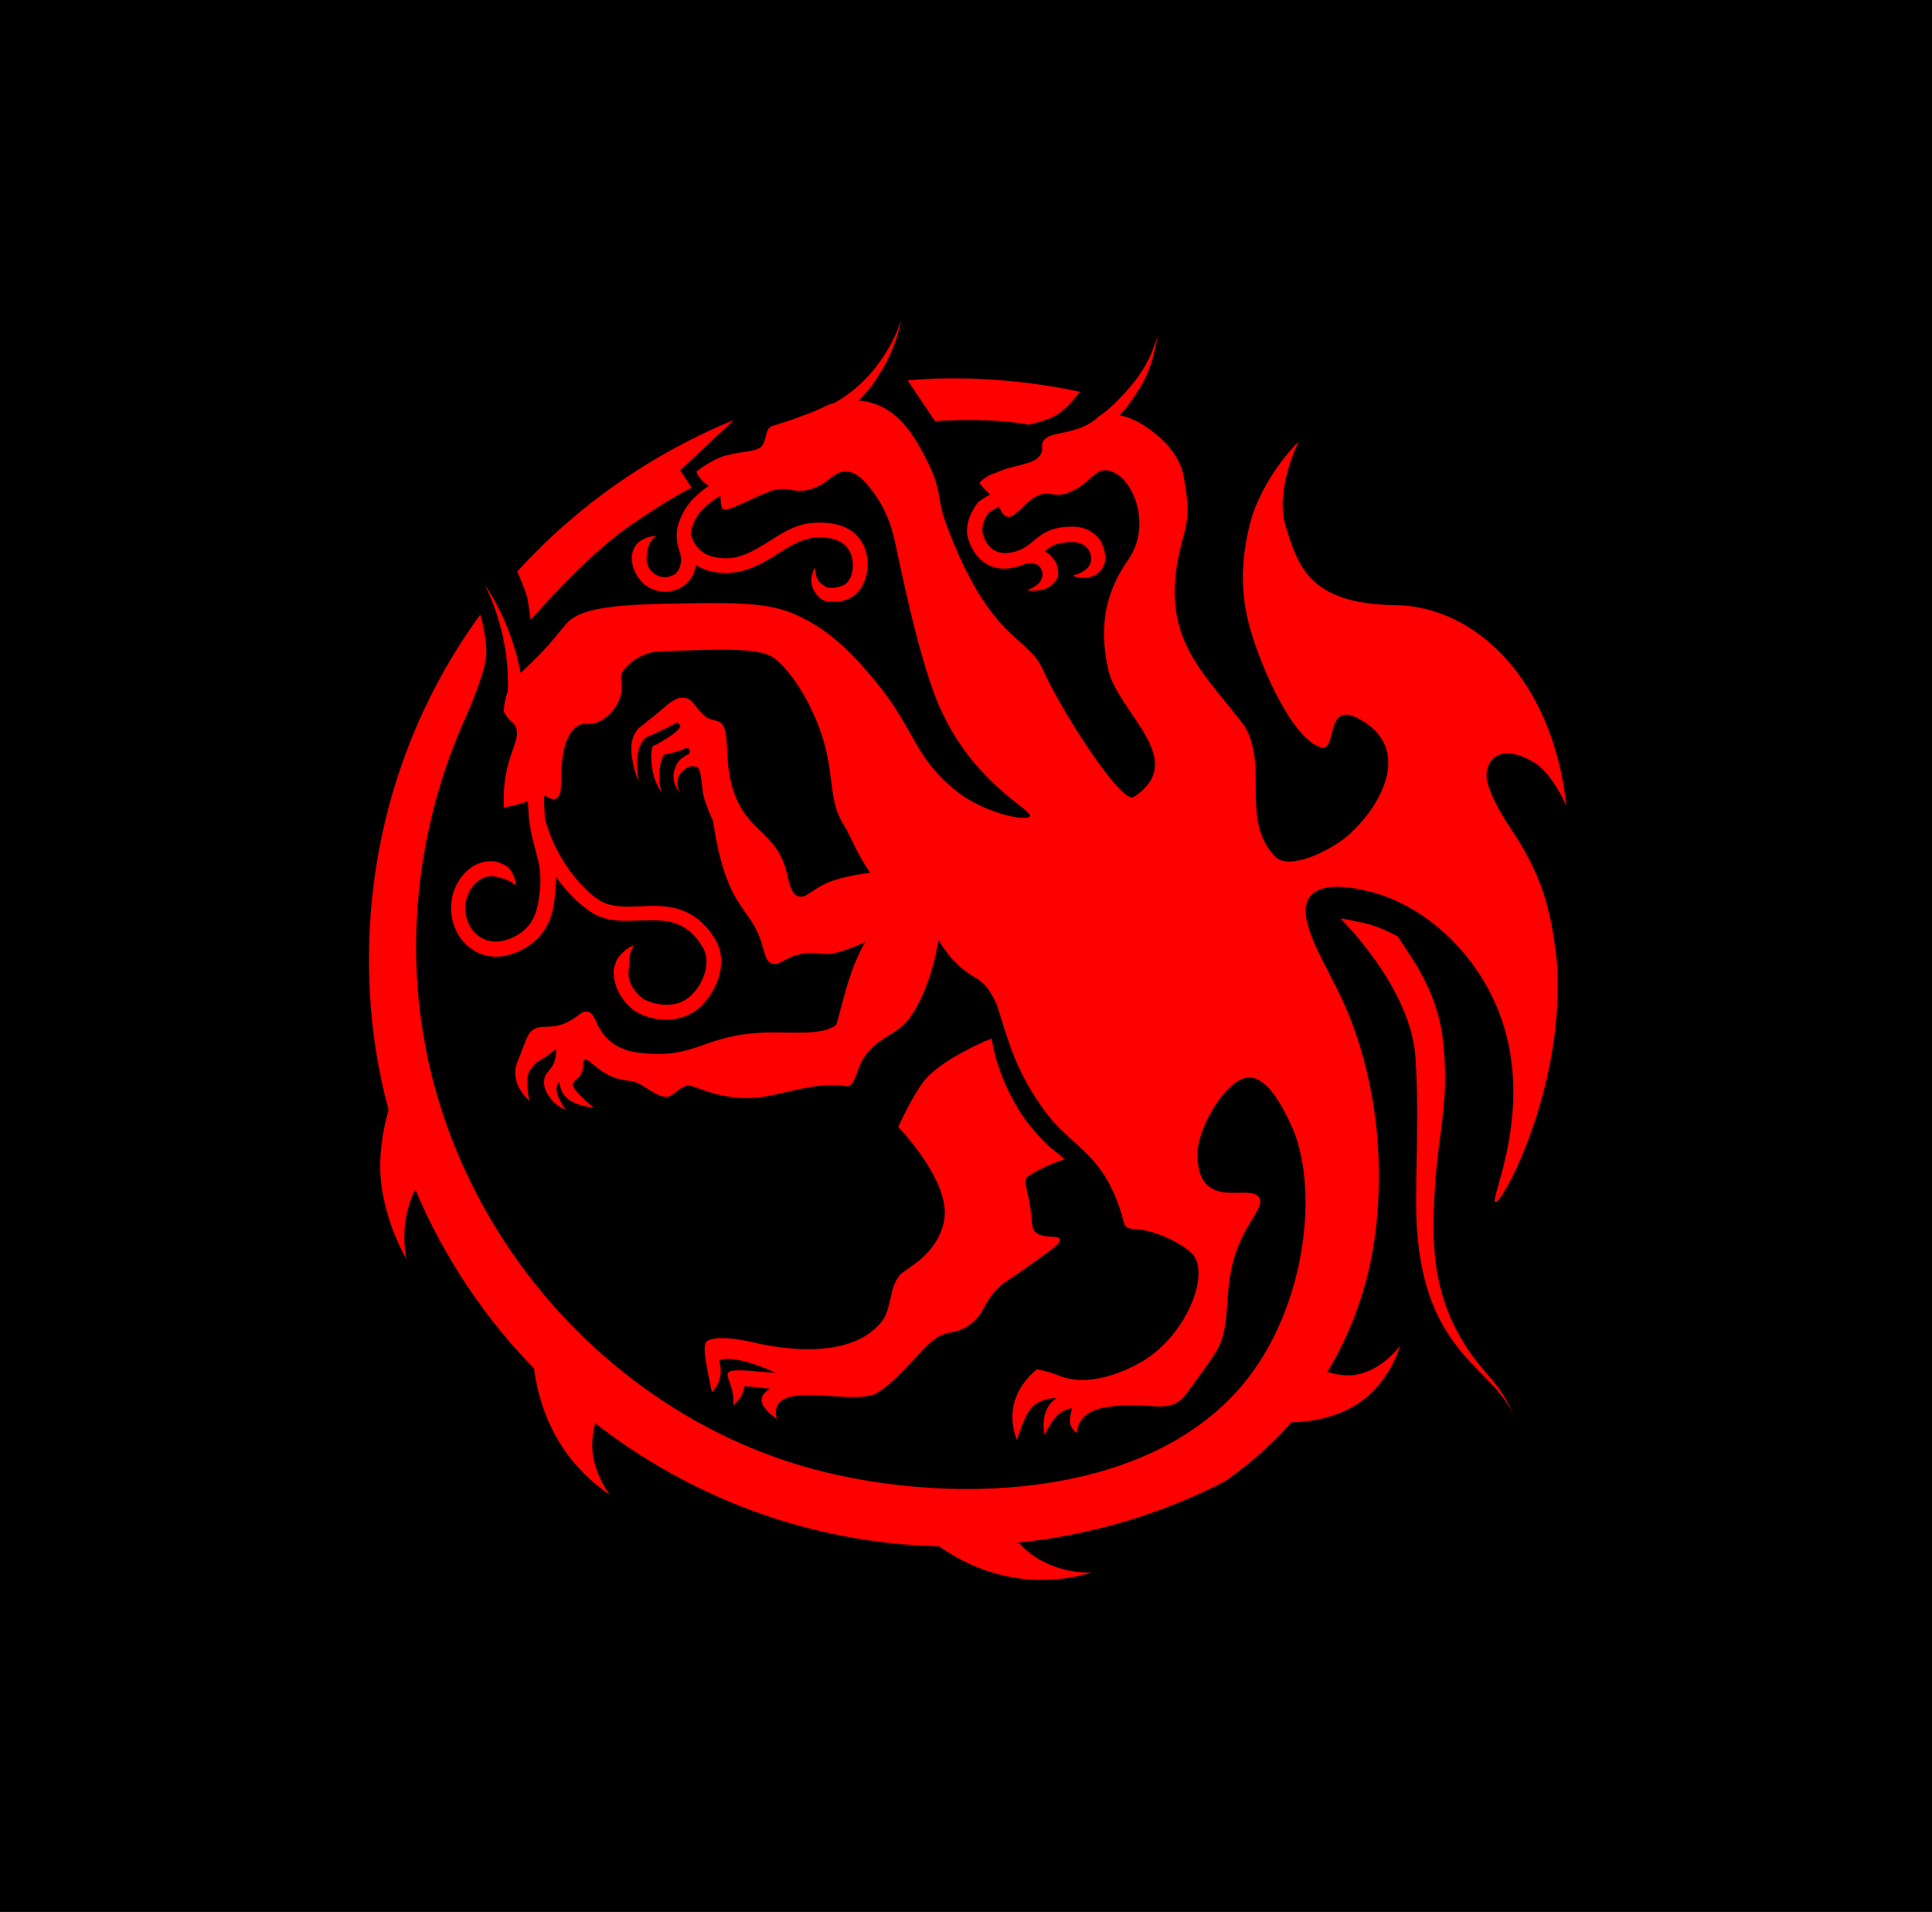 <?xml version="1.0" encoding="utf-8"?>
<!-- Generator: Adobe Illustrator 24.2.3, SVG Export Plug-In . SVG Version: 6.00 Build 0)  -->
<svg version="1.1" id="Layer_1" xmlns="http://www.w3.org/2000/svg" xmlns:xlink="http://www.w3.org/1999/xlink" x="0px" y="0px"
	 viewBox="0 0 288 285" style="enable-background:new 0 0 288 285;" xml:space="preserve">
<style type="text/css">
	.st0{fill:#FF0000;}
</style>
<rect width="288" height="285"/>
<g>
	<path class="st0" d="M225.2,123.5c-1.7-2.5-3.4-5.7-3.6-7.6c-0.2-2.3,1.7-5.4,7-2.3c2.7,1.5,4.9,6.5,4.9,6.5
		c-2.1-19-13.7-29.8-25.6-29.9c-12.8-0.2-14.4-5.9-16.2-11.6c-1.8-5.6,1.9-12.8,1.9-12.8s-5.5,5.3-7.3,12.4c-1.1,4.4-1.6,9.6,0,15.3
		c1.7,6.1,6.4,16.7,10.6,17.9c2.5,0.8,0.5-7,5.6-4.3c8.1,4.3,3.6,12.8-1.4,17.3c-2.8,2.5-9,5.4-11,3.3c-5.3-5.5-0.9-13.3-4.6-19.5
		c-6.5-8.6-13.3-13.5-9.1-28.2c1-3.6,0.6-5.5,0.1-8.7c-0.6-3.8-3.7-6.2-4.6-6.9c-0.9-0.7-2.8-2.1-5-2.5c0.3-0.3,0.6-0.7,0.9-1
		c0.8-1.1,1.6-2.2,2.3-3.4c0.7-1.2,1.2-2.4,1.6-3.7c0.4-1.3,0.6-2.6,1-3.9c-0.5,1.2-0.9,2.5-1.5,3.7c-0.6,1.2-1.3,2.3-2.1,3.3
		c-0.8,1-1.7,2-2.6,2.9c-0.9,0.9-1.9,1.8-2.9,2.4l0,0c0,0-0.1,0.1-0.1,0.1c0,0,0,0,0,0.1c-0.7,0.4-1.2,1-3.1,1.6
		c-2.5,0.8-4.2,0.6-4.9,1.8c-0.4,0.8,0.1,1.1-0.3,1.8c-0.9,1.8-3.8,1.5-6.8,2.9C146.7,71,146,72,146,72s0.7,0.9,1.6,1.7
		c-1.1,0.6-1.7,1.1-1.7,1.1c-0.1,0.1-0.2,0.1-0.2,0.2c-0.6,0.8-2,2.9-1.4,5.2c0.8,2.9,3.3,5.4,7.2,4.3c0.5-0.1,0.9-0.3,1.2-0.4
		c0,0,0,0,0,0c1.2-0.4,1.9,0,2.2,0.3c0.2,0.2,0.3,0.4,0.4,0.6c0.3,0.7,0,1.4-0.4,1.9c-0.5,0.5-1.1,0.8-1.8,1.1
		c0.7,0.1,1.5,0.1,2.4-0.1c0.6-0.2,1.4-0.6,1.9-1.4c0.1-0.1,0.3-0.5,0.3-0.5c0.1-0.6,0-1.3-0.2-1.9c-0.2-0.5-0.6-1-1-1.4
		c-0.2-0.2-0.5-0.4-0.8-0.5c1-0.8,1.8-1.4,4.2-1.4c1,0,1.9,0.4,2.4,1.2c0.4,0.6,0.5,1.6,0.1,2.3c0,0,0,0.1-0.1,0.1
		c-0.1,0.2-0.3,0.4-0.6,0.6c-0.5,0.4-1.1,0.6-1.8,0.8c0.6,0.3,1.4,0.4,2.2,0.3c0.4-0.1,0.8-0.2,1.2-0.4c0.2-0.1,0.4-0.3,0.6-0.5
		c0.2-0.1,0.6-0.7,0.8-1.4c0.2-1-0.1-2.1-0.6-3.1c-0.9-1.4-2.4-2.2-4.2-2.2c-3.3,0-4.6,1.1-5.8,2.1c-0.6,0.5-1.2,1-2.1,1.4l0,0l0,0
		c-0.3,0.1-0.6,0.2-1,0.3c-3.3,0.8-4.3-1.9-4.5-2.8c-0.3-1.3,0.5-2.6,0.9-3.1c0.2-0.1,0.8-0.5,1.5-0.9c0.4,0.9,0.8,1.4,1.2,1.5
		c1,0.4,2.3-1.7,4-2.8c2.4-1.5,2.9,0.4,5.7-1c2.8-1.3,3.3-3.2,5.1-3.1c1.4,0.1,2.4,1.2,2.7,1.5c2.5,2.9,3.2,8.1,0.6,11.8
		c-3,4.3-4.6,9.3-3,16.4c1.4,6.4,12.2,13.5,3.8,19c-1.8,1.2-10.9-13-13.5-18.9c-2.4-5.4-7.9-4.1-14.5-21.9c-1.5-4.1-0.4-4.7-3.1-9.9
		c-1.5-2.8-3.5-6.5-7.5-7.9c-0.3-0.1-1.2-0.4-2.4-0.5c1.1-1.1,2.2-2.4,3-3.8c1.6-2.5,2.8-5.3,3.3-8.1c-0.9,2.8-2.4,5.3-4.2,7.5
		c-1.6,1.9-3.5,3.5-5.6,4.7c-0.3,0.1-0.6,0.2-0.9,0.3c-1.8,0.8-1.6,0.8-3.5,1.5c-2.9,1.1-2.8,1-5,1.7c-1.2,0.4-0.7,2.6-1.9,3.3
		c-1.2,0.6-2.2,0.4-5,1.1c-2,0.5-4.4,2.4-4.4,2.4s0.5,1.4,1.9,2.1c-0.8,0.5-1.5,1.1-2,1.6l-0.2,0.2c-1.3,1.2-2.4,3.3-2.6,5
		c-0.1,1.4,0.2,2.3,0.4,3c0.2,0.7,0.4,1.2,0.1,2.1c-0.2,0.8-0.7,1.4-1.5,1.6c-0.8,0.3-1.7,0.1-2.4-0.4c-0.7-0.5-1.2-1.4-1.1-2.4
		c0-0.2,0.1-1.1,0.2-1.4c0.1-0.6,0.5-1.3,1.2-1.8c-0.9,0-1.8,0.3-2.7,1c-0.7,0.7-0.9,1.6-0.9,2.1c-0.1,1.7,0.9,3.4,2.1,4.3
		c0.9,0.6,1.9,0.9,2.9,0.9c0.6,0,1.1-0.1,1.6-0.3c1.4-0.5,2.5-1.7,2.8-3.1c0.1-0.2,0.1-0.4,0.1-0.6c0.9,0.6,2.2,1.1,3.9,1.2
		c3.3,0.2,6.1-1.4,8.4-2.9c1.7-1.1,3.3-2,4.9-2.3c1.3-0.2,4.3-0.3,5.6,1.7c0.6,0.9,0.8,2.3,0.5,3.5c-0.2,0.8-0.6,1.5-1.2,1.8
		c-0.6,0.3-1.6,0.5-2.2,0.4c-0.4,0-1-0.4-1.5-0.9c-0.4-0.5-0.6-1.3-0.6-2.1c-0.4,0.7-0.7,1.6-0.5,2.5c0.1,0.8,1.1,2.6,2.7,2.6
		c0.1,0,0.5,0,0.7,0c0.9,0,1.7-0.2,2.4-0.6c1.1-0.6,1.9-1.7,2.3-3.2c0.5-1.8,0.2-3.8-0.7-5.2c-1.9-3.1-6.1-2.9-7.8-2.7
		c-2.1,0.3-4,1.4-5.8,2.6c-2.3,1.4-4.4,2.8-7.1,2.6c-2.9-0.2-4-1.5-4.7-3.4c0-0.1,0-0.3,0-0.4c0.1-1.2,0.9-2.7,1.8-3.5l0.2-0.2
		c0.6-0.6,1.3-1.2,2.4-1.8c0,0.8,0.1,1.8,0.3,1.9c0.5,0.4,1.5-0.1,3.7-1.1c2.2-1,3.3-1.5,4.2-1.7c2.2-0.4,2.4,0.4,4.4,0.1
		c3.4-0.5,4.1-3.1,6.4-2.8c1.4,0.2,2.4,1.3,3.5,2.7c2.6,3.3,3.3,6.8,3.6,8.2c1.1,5,3.1,15,5.8,22.3c4.9,13.1,15,17.3,14.2,18.2
		c-0.6,0.8-7.2-0.6-11.2-4c-6.1-5-5.9-8.9-11.6-15.9c-2.9-3.5-6.6-7.9-12.6-10.4c-4.2-1.7-9.2-1.6-19.3-1.4
		c-9.9,0.2-12.1,1.3-13.5,2.2c-1.5,1-2.2,3.1-7.7,8.1c-0.9-4.7-2.7-9.2-5.3-13.1c2.4,5,3.6,10.4,3.4,15.8c-0.6,1.6-0.6,3.1-0.6,3.1
		c1.1,1.9,1.6,1.4,1.9,2.6c0.5,2.2-2.2,4.5-1.9,11.7c0,0,2.8-0.6,3.1-0.8l0.5-0.2c0,0.7,0.1,1.4,0.1,2.1c0.2,2.1,0.6,3.7,1,5.1
		c0.5,1.9,0.9,3.4,0.7,5.8c-0.2,2-0.4,4.4-2.2,6.1c-1.4,1.3-4.3,2.7-6.7,1.2c-2.1-1.3-2.7-4.2-1.9-6.2c0.5-1.4,1.9-3,3.7-2.9
		c0,0,2.2,0.2,3.5,1.4c0-0.6-0.2-1.2-0.5-1.8c-0.2-0.4-0.5-0.8-0.9-1.1c-0.4-0.3-1.8-0.8-1.8-0.7c0,0,0,0,0,0
		c-3.1-0.3-5.2,2.1-6,4.3c-1.2,3.3,0,7.1,2.8,8.9c1.1,0.7,2.3,1,3.4,1c2.2,0,4.5-1.1,6-2.5c2.5-2.3,2.7-5.3,2.9-7.6
		c0.1-0.7,0.1-1.3,0.1-1.8c2,2.9,4.3,4.8,5.8,5.6c2.1,1.1,4.4,1,6.7,0.9c3.7-0.1,6.8-0.2,9.3,3.9c1.4,2.3,0.2,5.5-1.7,7.3
		c-2,1.9-5,1.6-7.1,0.5c0,0-2.5-1.7-2.2-4.3c0,0,0.1-0.6,0.1-1.3c0-0.8,0.2-1.6,0.7-2.4c-0.9,0.3-1.7,1-2.4,1.9
		c-0.3,0.5-0.6,1.5-0.6,1.6c0,0,0,0,0,0c-0.3,3.6,2.6,6,3.3,6.4c1.4,0.8,3,1.2,4.5,1.2c2,0,3.8-0.7,5.2-2c2.5-2.5,4.1-6.7,2.1-10
		c-3.2-5.2-7.5-5.1-11.3-4.9c-2.1,0.1-4.1,0.1-5.6-0.7c-1.9-1-6.5-5.3-8.4-12.1c-0.1-0.3-0.1-0.7-0.1-1c-0.1-0.9-0.1-1.7-0.1-2.6
		l0.2-0.1c0.6,0.5,1.6,0.9,2.1-0.1c0.3-0.7,0.2-1.8,0.3-4.1c0.1-1.1,0.3-5.1,2.6-6.3c1-0.5,1.3,0.1,2.7-0.4c1.7-0.7,3.2-2.4,3.6-4.4
		c0.3-1.7-0.4-2.4,0.3-3.3c0.7-1.1,2.8-2.8,5.4-2.9c10.1-0.4,15.2-0.5,17.1,1c1.6,1.2,4,4.1,5.9,8.4c3.6,7.9,1.7,12.1,4.5,16.5
		c1,1.6,1.7,3.8,3.9,7.1l0,0c-1.7,0.2-4.6,0.7-6.4,1.5c-2.3,1-3.2,2.4-4.3,2c-1.1-0.3-1.4-2.2-1.7-3.4c-1.5-6.3-5.8-6-7.9-12.1
		c-1.8-5.2-0.2-9.8-2.4-10.6c-0.9-0.3-1.4-0.2-2.3-1.1c-1.4-1.4-1.5-2.3-2.8-2.4c-0.3,0-0.8,0-1.1,0.2c-0.3,0.1-0.5,0.3-0.7,0.4
		c-0.3,0.2-0.6,0.4-0.8,0.6l-1.4,1.2l-1.4,1.1l-0.7,0.6c-0.2,0.1-0.7,0.5-0.9,0.8c-0.9,1.3-0.9,2.7-0.7,4c0.2,1.3,0.5,2.4,1,3.6
		c-0.2-1.2-0.3-2.4-0.2-3.6c0.1-1.1,0.5-2.3,1.2-2.9c0.2-0.2,0.2-0.1,0.6-0.3l0.9-0.4l1.7-0.8l1.5-0.8c0.1,0.1,0.3,0.1,0.3,0.2
		c0.1,0.1,0.2,0.3,0.2,0.5c0,0.1-0.1,0.1-0.1,0.1c-0.3,0.4-0.9,0.9-1.5,1.3s-1.3,0.8-2,1.2l-0.3,0.1c-0.2,0.1-0.3,0.3-0.3,0.4
		c-0.1,0.7-0.2,1.2-0.1,1.8c0,0.6,0.1,1.2,0.2,1.7c0.2,1.1,0.7,2.2,1.3,3.1c-0.3-1.1-0.4-2.1-0.3-3.2c0.1-0.5,0.1-1,0.3-1.5
		c0.1-0.3,0.2-0.6,0.3-0.9c0.7-0.1,1.4-0.3,2.1-0.5c0.4-0.1,0.8-0.3,1.2-0.5c0.3,0,0.5,0.1,0.6,0.3c0.1,0.2,0,0.4-0.1,0.6
		c-0.3,0.1-0.6,0.3-0.9,0.5c-0.6,0.4-1,1-1.2,1.7c-0.5,1.3,0,2.7,0.7,3.5c-0.5-1.1-0.4-2.3,0.3-3c0.3-0.4,0.7-0.6,1.1-0.8
		c0.2-0.1,0.4-0.1,0.5-0.1c0.3,0.1,0.5,0.1,0.7,0.1v0c0.6,0.4,0.6,1.8,0.9,4c0.2,1.1,1.2,3.5,1.5,4.1c0.9,6.4,2.4,10,3.8,12.1
		c1.2,2,2.5,3.1,3.4,6c0.5,1.6,0.6,2.7,1.5,3.1c1.1,0.5,1.9-0.9,4.4-1.4c2.4-0.5,3.1,0.4,5.3-0.2c1.5-0.4,3.7-1.2,4.3-1.7l0,0
		c-0.4,0.7-0.7,1.4-1.1,2.2c-1.9,4.1-3,10.1-3.3,10.3c-2,1.6-6.8,1-10.3,1.1c-9.8,0.3-10.3,4.1-19.2,3c-2.4-0.3-4.4-1.4-5.6-3.4
		c-0.8-1.2-0.9-2.5-1.9-2.7c-0.9-0.2-1.3,0.7-2.9,1.5c-2.7,1.4-4.2,0.1-5.6,1.5c-0.4,0.4-0.8,1.4-1.5,3.3c-0.6,1.4-0.8,2.1-0.8,2.7
		c0,0.6,0,2.3,2.1,4.3c0,0-0.7-3.3,0-4.4s1.1-1.4,2-1.9c0.9-0.5,2-1.5,2-1.5c0,0.6,0,1.4-0.4,2.3c-0.5,1-1,1.1-1.3,2
		c-0.4,1.3,0.4,2.5,0.7,2.9c0.8,1.2,1.9,1.7,2.4,1.9c0,0-2.3-3.1-0.9-4.1c0.1,1.1,0.5,2.4,2.5,3.2c1.1,0.5,2.6,0.6,2.6,0.6
		c-0.5-0.4-1.1-0.9-1.8-1.6c-1.3-1.3-1.3-1.6-1.3-1.9c0.1-0.6,0.7-0.6,1.2-1.5c0.6-1.1,0.1-1.9,0.5-2.1c0.6-0.4,1.8,1.6,4.4,2.6
		c1.9,0.7,2.7,0.2,4.4,1.3c1.1,0.7,2,1.3,2.8,1.5c1.5,0.5,1.8-0.9,3.7-1.6c0.8-0.3,5.1,2.6,11.3,1.7c3.4-0.5,8.3-2.3,12.3-1.6
		c1.4,0.3,1.5-2,2.5-3.8c1.6-2.8,3.8-3.4,5.8-5c2.1-1.6,4.6-6.8,5.6-13c0.9,1.6,2.5,3.8,5.1,5.4c0.8,0.4,1.6,1,2.2,1.8
		c0.6,0.8,1,1.6,1.4,2.5c0.6,1.8,1.1,3.6,1.7,5.3c1.1,3.4,2.7,6.6,4.8,9.6c1,1.5,2.1,2.8,3.4,4c1.3,1.3,2.7,2.4,4,3.8
		c2.7,2.8,4.2,6.4,5.1,10c0.3,0.7,1.4,0.7,1.7,0.7c3,0.2,7.3,2.3,8.6,3.9c2.4,3.1-1.1,11.8-7.4,15.7c-0.7,0.4-7.3,4.5-12.8,2.2
		c-1.1-0.5-3.1-0.9-3.1-0.9s-5.6,3.9-3,10.6c0,0,1.1-4.1,2.5-5.2c1.5-1.2,3.4-1.1,3.4-1.1c-1.4,0.9-2.3,2.7-1.8,5.5
		c0,0,1.1-2.3,2.1-3.1c1.2-0.9,2-0.9,2-0.9s-0.4,1.4-0.3,2.2c0.2,1,1,1.5,1,1.5c0.3-3.3,3.6-3.8,5.6-4c5-0.6,7.7,1,10-1
		c0.4-0.3,1.3-1.6,3.1-4.1c0.8-1.1,1.6-2.2,1.8-2.6c3-4.4,0.9-9.5,3.6-16.2c1.7-4.2,3.9-5.9,3.1-7.2c-1.1-1.7-5.5,0.5-7.9-2
		c-1.1-1.2-1.2-2.8-1.3-3.9c-0.3-4.3,4.4-12,7.7-12c3.1,0,5.5,5.5,6.4,7.4c3.9,8.8,2.3,25.8-6.4,37.2c-14.5,19-46.3,19.3-66.7,13.3
		c-27.8-8.2-50.7-32.8-56.2-63.1c-3.1-17-0.4-34.3,6.3-48.9c0,0,2.4-5.5,2.8-8.2c0.4-2.6-0.8-6.7-0.8-6.7
		c-10.5,14.4-16.6,32.2-16.6,51.4c0,7.9,1,15.5,3,22.7l-0.1-0.2c-0.9,3.2-1.5,7-1.1,10.7c0.7,6.4,3.8,11.5,3.8,11.5
		s-0.6-2.2-0.2-5.5c0.3-2.1,0.9-3.8,1.5-4.9c4.3,10.2,10.5,19.4,18.1,27.1l-0.4-0.4c0.4,3,1.4,7.3,4.1,11.5c3,4.7,7.2,7.3,7.2,7.3
		s-1.9-2.3-2.5-5.8c-0.3-1.9,0-3.6,0.3-4.8l-0.3-0.3c14.4,11.3,32.4,18.2,51.9,18.6l-0.3,0c2.4,1.7,6.3,3.9,11.4,4.7
		c6.1,1,11.3-0.8,11.3-0.8s-3.8,0.3-7.7-1.9c-1.4-0.8-2.4-1.7-3.1-2.5l-0.6,0c11.2-1.1,21.8-4.3,31.3-9.2v0c4-2.8,7.3-5.8,9.9-8.8
		c2.2,0,6.6-0.5,10.1-2.9c4.7-3.2,6.1-8.5,6.1-8.5s-2.8,4-7.2,4.4c-1.4,0.1-2.6-0.2-3.6-0.5l-0.1,0.1c3-4.9,4.4-9.1,5.2-11.5
		c3.6-11.3,4.1-29.4-3.3-44.9c-2.6-5.4-6.7-11.7-4.4-14.6c1.9-2.3,6.7-1.2,8.5-0.8c8.2,1.9,15.9,8.8,19.5,17.7
		c5.8,14.4-1.4,28.5-0.4,28.7c1,0.3,10.4-17,9.2-35.6C231.2,135,229.6,130.1,225.2,123.5z"/>
	<path class="st0" d="M134.3,189.9c-1.8,1.8-1.3,5-2.8,7c-5.3,6.9-18.7,3.3-19.6,3.1c-2.9-0.6-5.3-0.8-6.5-0.1
		c-1,0.6,0.4,5.7,0.7,7.6c0,0,2-1.6,1.1-4.7c2.2-1.1,8.4,1.8,8.4,1.8c-1.1,0-1.8-0.1-4.2-0.3c-2-0.1-2.7,0-2.9,0.4
		c-0.2,0.4,0.3,1.2,0.6,2.4c0.3,1,0.2,1.8,0.2,2.4c0,0,0.9-0.8,1.2-1.4c0.4-0.8,0.5-1.5,0.5-1.5l3.8,0.4c0,0-1.6,0.8-1.2,2.1
		c0.4,1.3,2.2,2.4,2.2,2.4c-1.6-6.4,11.5-1.7,15-3.9c3.3-2.1,6.2-6.2,8.4-7.9c2.1-1.6,3-0.6,5.3-2.2c2.5-1.8,1.8-3.2,4.6-5.8
		c0.8-0.8,0.7-0.4,5.1-3.6c2.7-1.9,4-2.9,3.8-3.4c-0.3-0.7-2.6,0.1-3.8-1.2c-0.4-0.5-0.3-1-0.5-2.6c-0.4-3.6-1.1-4.2-0.7-5.3
		c0.2-0.4,3.1-2,5.7-2.8c-0.7-0.6-1.4-1.2-2.2-1.8c-1.4-1.3-2.7-2.8-3.8-4.3c-1.1-1.6-2-3.2-2.8-5c-0.8-1.8-1.4-3.6-1.8-5.4
		c-0.1-0.5-0.2-1-0.3-1.5c-2.3,0.9-7.2,3.3-9.5,5.7c-1.9,1.9-4.4,7.5-4.4,7.5s8.1,8.3,6.8,14.1C139.7,187,135.2,189,134.3,189.9z"/>
	<path class="st0" d="M79.1,92.4c0,0,8.1-9.4,14.6-13.9s9.4-5.8,9.4-5.8l-1.7-2.6l8-7.5C97,67.7,86,75.4,77.1,85.2
		c0,0,1.3,2.9,1.5,3.9C78.8,90.1,79.1,92.4,79.1,92.4z"/>
	<path class="st0" d="M148.1,62.7c3.4,0.2,5.2,0.6,5.2,0.6s3.1-0.6,4.6-1.7s3.1-3.2,3.1-3.2c-6.1-1.3-12.4-2-18.9-2
		c-2.3,0-4.6,0.1-6.8,0.3l4.1,6.1C139.4,62.7,144.8,62.5,148.1,62.7z"/>
	<path class="st0" d="M213.7,183.2c0-13.8,2.6-17.1,1.4-28.1c-0.9-7.9-5.2-12.9-6.7-15.5c0,0-2-1.1-3.9-1.7c-1.6-0.5-4.7-1-4.7-1
		s10.5,10.2,11.2,20.7s-0.3,20.3,0.3,26.6c1.6,18.1,11.7,19.8,14.5,27.2c-1.2-3.2-2.9-5.2-4.4-6.9
		C216.9,199.3,213.7,192.9,213.7,183.2z"/>
</g>
</svg>
